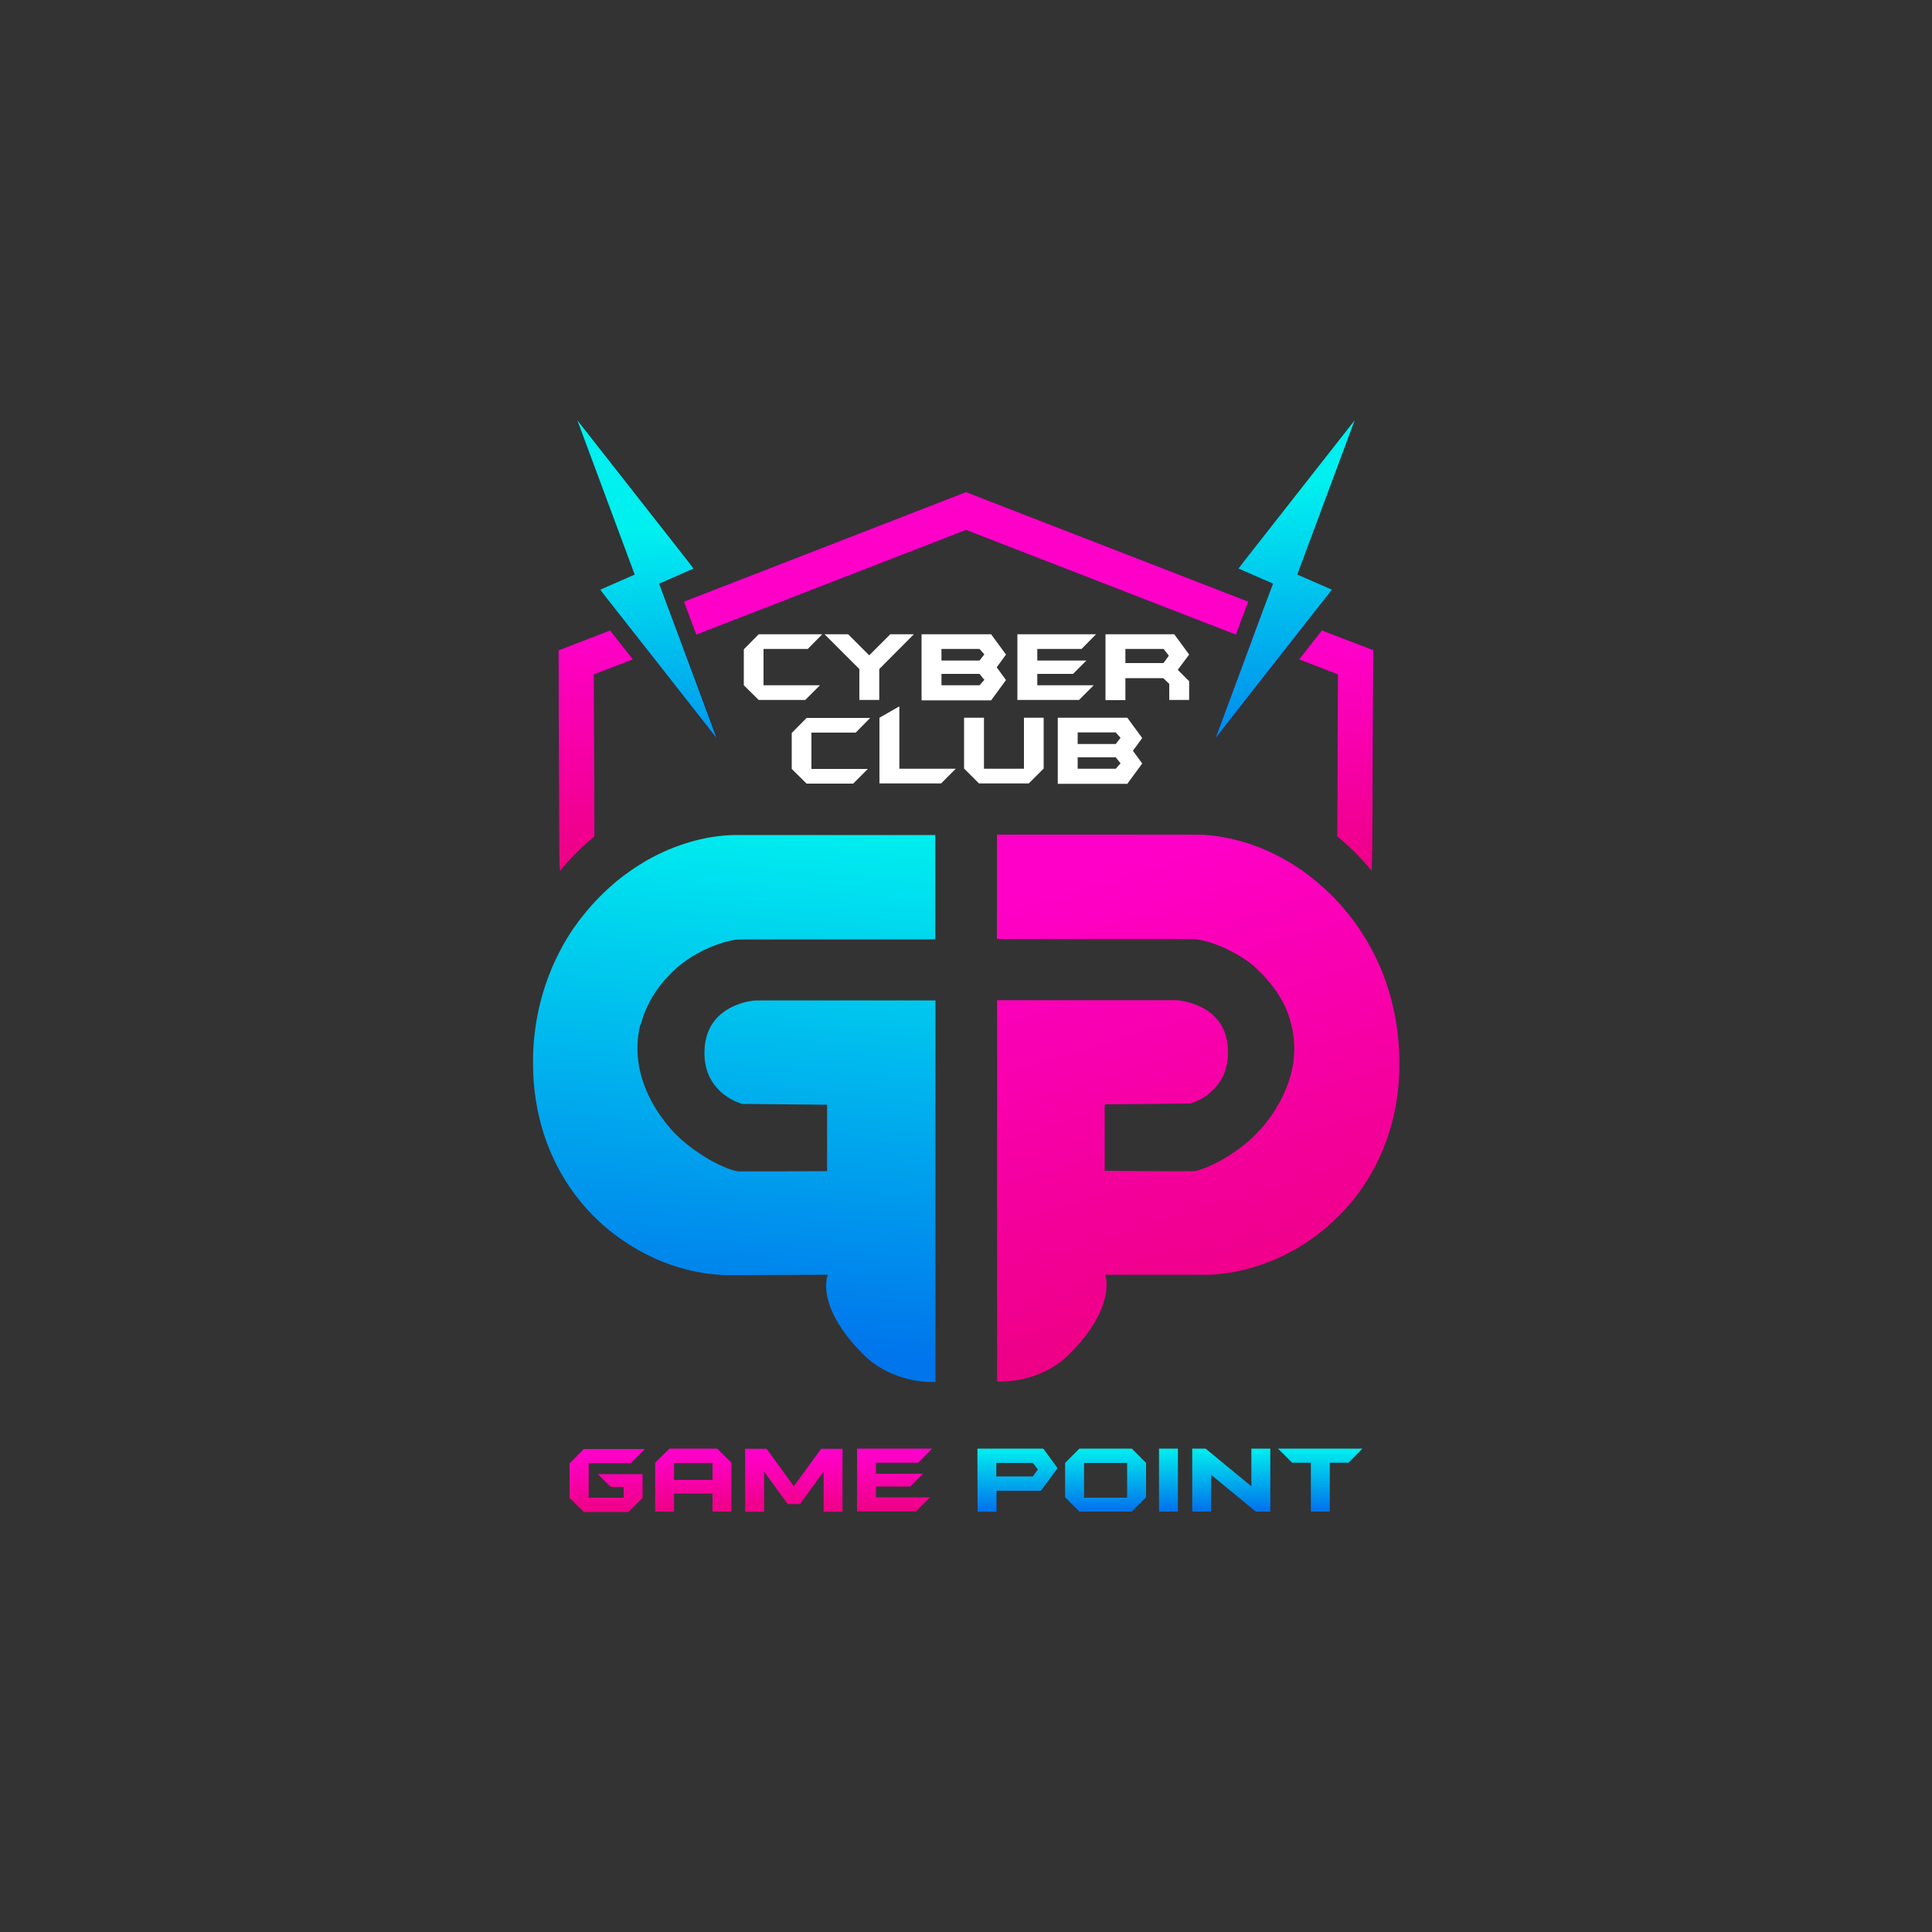<?xml version="1.0" encoding="utf-8"?>
<!-- Generator: Adobe Illustrator 27.2.0, SVG Export Plug-In . SVG Version: 6.00 Build 0)  -->
<svg version="1.1" id="Layer_1" xmlns="http://www.w3.org/2000/svg" xmlns:xlink="http://www.w3.org/1999/xlink" x="0px" y="0px"
	 viewBox="0 0 1000 1000" style="enable-background:new 0 0 1000 1000;" xml:space="preserve">
<rect x="0" y="0" width="1000" height="1000" fill="#333333" stroke="none"/>
<style type="text/css">
	.st0{fill:#001C36;}
	.st1{fill:url(#SVGID_1_);}
	.st2{fill:url(#SVGID_00000073688115076956367550000016998245256047923854_);}
	.st3{fill:url(#SVGID_00000042699853783825400510000014853633796717344158_);}
	.st4{fill:url(#SVGID_00000054948137350089725930000009364185505460073906_);}
	.st5{fill:url(#SVGID_00000175324853809055711490000016478102211269712041_);}
	.st6{enable-background:new    ;}
	.st7{fill:#FFFFFF;}
	.st8{fill:url(#SVGID_00000155839547994962316000000017752905825049151165_);}
	.st9{fill:url(#SVGID_00000160908119621804660540000000209887469511172273_);}
</style>
<g>
	<g>
		<g>
			<g>
				<path class="st0" d="M327.6,341.3l-11.8-15l-26.7,10.3l0.3,101.5c0,4.3,0.1,8.6,0.4,12.9c5.3-6.7,11.4-12.7,17.9-18l-0.3-83.9
					L327.6,341.3L327.6,341.3z M500,254.7l-146,56.7l6.4,17.1L500,274.3l139.7,54.2l6.4-17.1L500,254.7z M684.2,326.3l-11.8,15
					l20.1,7.8l-0.4,83.8v0c0.4,0.3,0.8,0.7,1.2,1c5.5,4.6,11,10.1,15.7,15.7c0.3,0.4,0.7,0.8,1,1.2c0.2-4.2,0.3-8.4,0.3-12.7
					l0.5-101.6L684.2,326.3L684.2,326.3z M675.5,322.9l11.8-15l-43.7-16.9l-2.6,3.4l17.9,7.9l-4.7,12.5l-6.4,17.1L629.2,382
					l34.6-44.1L675.5,322.9L675.5,322.9L675.5,322.9z M352.2,331.7l-6.4-17.1l-4.6-12.5l17.9-7.9l-2.6-3.4l-43.6,17h0l11.8,15
					l11.8,15l34.6,44.1L352.2,331.7L352.2,331.7z"/>
				
					<linearGradient id="SVGID_1_" gradientUnits="userSpaceOnUse" x1="500.768" y1="675.04" x2="498.748" y2="549.99" gradientTransform="matrix(1 0 0 -1 0 1000)">
					<stop  offset="5.000000e-02" style="stop-color:#FF00C9"/>
					<stop  offset="1" style="stop-color:#EE0085"/>
				</linearGradient>
				<path class="st1" d="M327.6,341.3l-11.8-15l-26.7,10.3l0.3,101.5c0,4.3,0.1,8.6,0.4,12.9c5.3-6.7,11.4-12.7,17.9-18l-0.3-83.9
					L327.6,341.3L327.6,341.3z M500,254.7l-146,56.7l6.4,17.1L500,274.3l139.7,54.2l6.4-17.1L500,254.7z M684.2,326.3l-11.8,15
					l20.1,7.8l-0.4,83.8v0c0.4,0.3,0.8,0.7,1.2,1c5.5,4.6,11,10.1,15.7,15.7c0.3,0.4,0.7,0.8,1,1.2c0.2-4.2,0.3-8.4,0.3-12.7
					l0.5-101.6L684.2,326.3L684.2,326.3z M654.2,314.6l-6.4,17.1L629.2,382l34.6-44.1l11.8-15L654.2,314.6L654.2,314.6z
					 M352.2,331.7l-6.4-17.1l-21.3,8.3h0l11.8,15l34.6,44.1L352.2,331.7L352.2,331.7z"/>
				<polygon class="st0" points="370.9,382 336.3,337.9 352.2,331.7 				"/>
				<polygon class="st0" points="663.7,337.9 629.2,382 647.9,331.7 				"/>
			</g>
			<g>
				<g>
					<polygon class="st0" points="671.5,297.4 689.4,305.2 687.3,307.9 675.5,322.9 675.5,322.9 663.7,337.9 629.2,382 647.9,331.7 
						654.2,314.6 658.9,302.1 641,294.3 643.6,290.9 701.2,217.5 					"/>
					
						<linearGradient id="SVGID_00000104695605816107137310000016321289026658185105_" gradientUnits="userSpaceOnUse" x1="661.938" y1="747.59" x2="672.828" y2="588.777" gradientTransform="matrix(1 0 0 -1 0 1000)">
						<stop  offset="0" style="stop-color:#00EFEF"/>
						<stop  offset="0.96" style="stop-color:#0075EC"/>
					</linearGradient>
					<polygon style="fill:url(#SVGID_00000104695605816107137310000016321289026658185105_);" points="671.5,297.4 689.4,305.2 
						687.3,307.9 675.5,322.9 675.5,322.9 663.7,337.9 629.2,382 647.9,331.7 654.2,314.6 658.9,302.1 641,294.3 643.6,290.9 
						701.2,217.5 					"/>
				</g>
				<g>
					<polygon class="st0" points="370.9,382 336.3,337.9 324.5,322.9 312.7,307.9 310.7,305.2 328.5,297.4 298.8,217.5 356.4,290.9 
						359,294.3 341.2,302.1 345.8,314.6 352.2,331.7 					"/>
					
						<linearGradient id="SVGID_00000176041410990418596200000015233206298575777159_" gradientUnits="userSpaceOnUse" x1="333.154" y1="725.04" x2="344.044" y2="566.24" gradientTransform="matrix(1 0 0 -1 0 1000)">
						<stop  offset="0" style="stop-color:#00EFEF"/>
						<stop  offset="0.96" style="stop-color:#0075EC"/>
					</linearGradient>
					<polygon style="fill:url(#SVGID_00000176041410990418596200000015233206298575777159_);" points="370.9,382 336.3,337.9 
						324.5,322.9 312.7,307.9 310.7,305.2 328.5,297.4 298.8,217.5 356.4,290.9 359,294.3 341.2,302.1 345.8,314.6 352.2,331.7 
											"/>
				</g>
			</g>
		</g>
		<g>
			
				<linearGradient id="SVGID_00000048499922464462517730000000341176318996768958_" gradientUnits="userSpaceOnUse" x1="397.744" y1="575.669" x2="373.124" y2="294.317" gradientTransform="matrix(1 0 0 -1 0 1000)">
				<stop  offset="0" style="stop-color:#00EFEF"/>
				<stop  offset="0.96" style="stop-color:#0075EC"/>
			</linearGradient>
			<path style="fill:url(#SVGID_00000048499922464462517730000000341176318996768958_);" d="M331.2,531.2
				c-2.7,12.1-1.1,24.4,4.9,36.6c2.9,6,6.7,11.5,11.5,17c0.9,1.1,3.7,3.8,4.9,4.9c3,2.6,6,5,9.4,7.2c3.2,2.2,6.5,4.1,9.6,5.6
				c3.8,1.9,7.3,3.2,9.9,3.7l0.7,0.1l9.5,0c8.7,0,18.8,0,31.5-0.1l5,0v-34.4h-0.6c-0.4,0-10.3-0.1-22-0.2l-21.4-0.2l-0.6-0.2
				c-1.5-0.5-3.9-1.5-5.5-2.5c-2.3-1.3-4.1-2.7-5.9-4.5c-2.1-2.1-3.6-4.3-4.9-6.9c-1.4-2.9-2.2-6-2.5-9.6c-0.1-1.2-0.1-4.1,0-5.3
				c0.3-3.9,1.2-7.2,2.7-10.2c3.1-6.3,9.1-10.8,17.2-13.2c1.6-0.5,3.4-0.8,5.5-1.1c0.6-0.1,3.2-0.1,47.4-0.1l46.7,0v197.5l-2.1,0
				c-2.1,0-2.6,0-4.4-0.2c-7.3-0.7-14.6-3-20.7-6.4c-3.8-2.1-6.9-4.4-10-7.5c-8.6-8.5-14.6-17.2-17.5-25.4c-0.8-2.4-1.4-4.7-1.7-6.9
				c-0.4-3.1-0.2-6.5,0.5-8.6c0.1-0.3,0.2-0.5,0.1-0.5c0,0-9.6,0.1-21.9,0.1c-0.8,0-1.6,0-2.5,0c-12.7,0.1-20.1,0.1-24.5,0.1
				c-3.8,0-5.3,0-6.2-0.1c-8.5-0.5-16.5-2.1-24.5-4.7c-13.3-4.4-25.7-11.6-36.4-20.9c-3.2-2.8-6.9-6.5-9.7-9.7
				c-15.3-17.5-24.4-39.5-26.4-64c-0.3-3.8-0.4-6-0.4-10.5c0-3.9,0-5.1,0.2-8.1c1-16,4.9-31.3,11.5-45.3c1.1-2.3,2.3-4.6,3.5-6.9
				c3.3-6,7.1-11.6,11.4-16.8c5-6.2,10.7-11.9,16.8-17c4.9-4,10.2-7.6,15.7-10.8c14.4-8.1,30.1-12.7,45.1-13c0.3,0,23.9,0,52.3,0
				l51.7,0v54l-51,0c-55.3,0-50.9,0-52.9,0.3c-3.5,0.5-8.1,1.9-12.4,3.7c-6.7,2.8-12.8,6.6-17.8,11c-1.4,1.2-4.5,4.4-6.1,6.2
				c-5.9,6.8-10,14.5-12.1,22.5C331.5,530.2,331.4,530.7,331.2,531.2L331.2,531.2z"/>
			
				<linearGradient id="SVGID_00000181794521420816741620000014541002472496974474_" gradientUnits="userSpaceOnUse" x1="557.918" y1="580.777" x2="637.902" y2="319.174" gradientTransform="matrix(1 0 0 -1 0 1000)">
				<stop  offset="0.1" style="stop-color:#FF00C9"/>
				<stop  offset="1" style="stop-color:#EE0085"/>
			</linearGradient>
			<path style="fill:url(#SVGID_00000181794521420816741620000014541002472496974474_);" d="M724.3,551.2c0,3.6-0.1,4.4-0.2,7.2
				c-0.5,8.2-1.8,16.2-3.9,23.8c-3.9,14.1-10.4,27-19.3,38.3c-5.6,7-12.1,13.3-19.3,18.8c-13.7,10.3-29.7,17.1-46,19.6
				c-2.8,0.4-4.9,0.6-8.7,0.9c-0.3,0-2.2,0-6.4,0c-4.4,0-11.3,0-21.5,0h-5.7l-21.2,0l0,0.1c0.9,3.1,0.9,7.2-0.1,11.5
				c-0.3,1.3-0.7,2.6-1.1,3.9h0c-2.8,8.2-8.6,16.8-17.2,25.4c-3.1,3.1-6.2,5.5-9.9,7.6c-7.6,4.3-17,6.8-26,6.8h-1.7V517.7l46.9,0
				l46.9,0l1,0.2c4,0.6,7.3,1.7,10.5,3.2c2.3,1.1,4.3,2.4,6,3.9c4.9,4.3,7.5,9.7,8.1,16.9c0,0.3,0.1,1.3,0.1,2.2
				c0.1,6.7-1.6,12.6-5.3,17.3c-1.4,1.9-3.4,3.8-5.3,5.3c-2.4,1.8-5.3,3.3-8,4.2l-1,0.3l-19.5,0.2c-10.7,0.1-20.6,0.2-22.1,0.2
				l-2.6,0v34.4l3.5,0c7.9,0.1,21.5,0.2,31.7,0.2c10.5,0,11,0,11.5-0.1c2.6-0.5,5.8-1.7,9.4-3.4c5.3-2.5,11.1-6.2,16.1-10.2
				c2.4-1.9,4-3.3,6-5.4c2-2,3.3-3.4,5.1-5.7c7.7-9.7,12.7-20.6,14.3-31.4c0.9-6.4,0.6-13-0.9-19.2c-1-4.2-1-4.2,0,0
				c-1.1-4.6-2.8-9.1-5.1-13.2c-3-5.3-6.7-10.1-11.8-15.1c-3.5-3.5-7.5-6.4-12.4-9.1c-1.2-0.6-4.4-2.3-5.5-2.8
				c-5.5-2.4-10.3-3.9-15-4.5c-0.7-0.1-3.3-0.1-51.7-0.1l-51,0v-54l53,0c57.5,0,53.1,0,56.4,0.3c19.4,1.7,38.8,9.9,55.2,23.3v0
				c0.4,0.3,0.8,0.6,1.2,1c5.2,4.4,10.4,9.5,14.7,14.8c0.3,0.4,0.6,0.8,1,1.2v0c5.9,7.3,10.9,15.2,14.9,23.6
				c5.3,11,8.8,22.9,10.6,35.3C723.9,538.2,724.3,543.9,724.3,551.2L724.3,551.2z"/>
		</g>
		<g class="st6">
			<path class="st7" d="M395.2,335.9v18.8h29.2l-7.6,7.6h-24.1l-7.7-7.6v-18.6l7.7-7.8h32.9l-7.5,7.6H395.2z"/>
			<path class="st7" d="M439,328.3l10.9,10.9l10.9-10.9h12.2l-17.9,18v16h-10.3v-16l-18-18H439z"/>
			<path class="st7" d="M477,328.3h36l7.7,10.5l-4.8,6.6l4.8,6.6l-7.7,10.5h-36V328.3z M507,341.9l2.5-3.2l-2.5-2.8h-19.7v6H507z
				 M507,354.7l2.5-2.8l-2.5-3.1h-19.7v5.9H507z"/>
			<path class="st7" d="M526.6,328.3h40.7l-7.5,7.6h-22.9v6h25.4l-6.9,6.9h-18.5v5.9h29.2l-7.6,7.6h-31.9V328.3z"/>
			<path class="st7" d="M572.3,328.3h35.5l7.7,10.5l-5.9,7.9l5.9,5.9v9.7h-10.3V354l-3.1-3h-19.6v11.4h-10.3V328.3z M582.5,343.2
				h19.7l2.8-3.8l-2.7-3.5h-19.8V343.2z"/>
		</g>
		<g class="st6">
			<path class="st7" d="M420,379.2v18.8h29.2l-7.6,7.6h-24.1l-7.7-7.6v-18.6l7.7-7.8h32.9l-7.5,7.6H420z"/>
			<path class="st7" d="M465.5,397.9h29.2l-7.6,7.6h-31.9v-34l10.3-5.9V397.9z"/>
			<path class="st7" d="M529.9,371.5h10.3v26.3l-7.7,7.7h-25.8l-7.7-7.7v-26.3l10.3,0v26.4h20.7V371.5z"/>
			<path class="st7" d="M547.5,371.5h36l7.7,10.5l-4.8,6.6l4.8,6.6l-7.7,10.5h-36V371.5z M577.5,385.1l2.5-3.2l-2.5-2.8h-19.7v6
				H577.5z M577.5,397.9l2.5-2.8l-2.5-3.1h-19.7v5.9H577.5z"/>
		</g>
	</g>
	<g>
		
			<linearGradient id="SVGID_00000042733585324000918180000002353839788722301618_" gradientUnits="userSpaceOnUse" x1="388.655" y1="250.15" x2="388.655" y2="217.51" gradientTransform="matrix(1 0 0 -1 0 1000)">
			<stop  offset="0.1" style="stop-color:#FF00C9"/>
			<stop  offset="1" style="stop-color:#EE0085"/>
		</linearGradient>
		<path style="fill:url(#SVGID_00000042733585324000918180000002353839788722301618_);" d="M304.7,757.2v18h18.1v-5.6h-6.7l-6.7-6.6
			h23.2v12.3l-7.3,7.3h-23.1l-7.4-7.3v-17.8l7.4-7.5h31.6l-7.2,7.3H304.7z M339.1,782.4v-25.3l7.4-7.3h24.7l7.4,7.3v25.3h-9.8v-9.3
			h-19.9v9.4L339.1,782.4L339.1,782.4z M348.9,757.2v8.8h19.9v-8.8H348.9z M385.7,782.5v-32.6h11.1l14.1,19.4l14.1-19.4h11.1v32.6
			h-9.8v-20.8l-12.2,16.8h-6.4l-12.2-16.8v20.8L385.7,782.5L385.7,782.5z M443.5,749.8h39l-7.2,7.3h-21.9v5.7h24.4l-6.6,6.6h-17.8
			v5.6h28l-7.3,7.3h-30.5V749.8z"/>
		
			<linearGradient id="SVGID_00000031166696816282534030000011728932375288735657_" gradientUnits="userSpaceOnUse" x1="605.515" y1="250.16" x2="605.515" y2="217.52" gradientTransform="matrix(1 0 0 -1 0 1000)">
			<stop  offset="0" style="stop-color:#00EFEF"/>
			<stop  offset="0.96" style="stop-color:#0075EC"/>
		</linearGradient>
		<path style="fill:url(#SVGID_00000031166696816282534030000011728932375288735657_);" d="M505.9,749.8h34.1l7.4,10.1l-8.6,11.7
			h-23v10.9h-9.8L505.9,749.8L505.9,749.8z M515.7,757.2v7h18.9l2.6-3.6l-2.6-3.4L515.7,757.2L515.7,757.2z M585.8,749.8l7.4,7.4
			v17.8l-7.4,7.4h-27.1l-7.4-7.4v-17.8l7.4-7.4H585.8z M583.4,757.2h-22.3v18h22.3V757.2z M599.9,749.8h9.8v32.6l-9.8,0V749.8
			L599.9,749.8z M617.1,782.4v-32.6h6.9l23.7,19.5v-19.5h9.8v32.6h-7.5l-23.1-19v19L617.1,782.4L617.1,782.4z M661.5,749.8h43.7
			l-7.2,7.3h-9.7v25.3h-9.8v-25.3h-9.7L661.5,749.8L661.5,749.8z"/>
	</g>
</g>
</svg>
